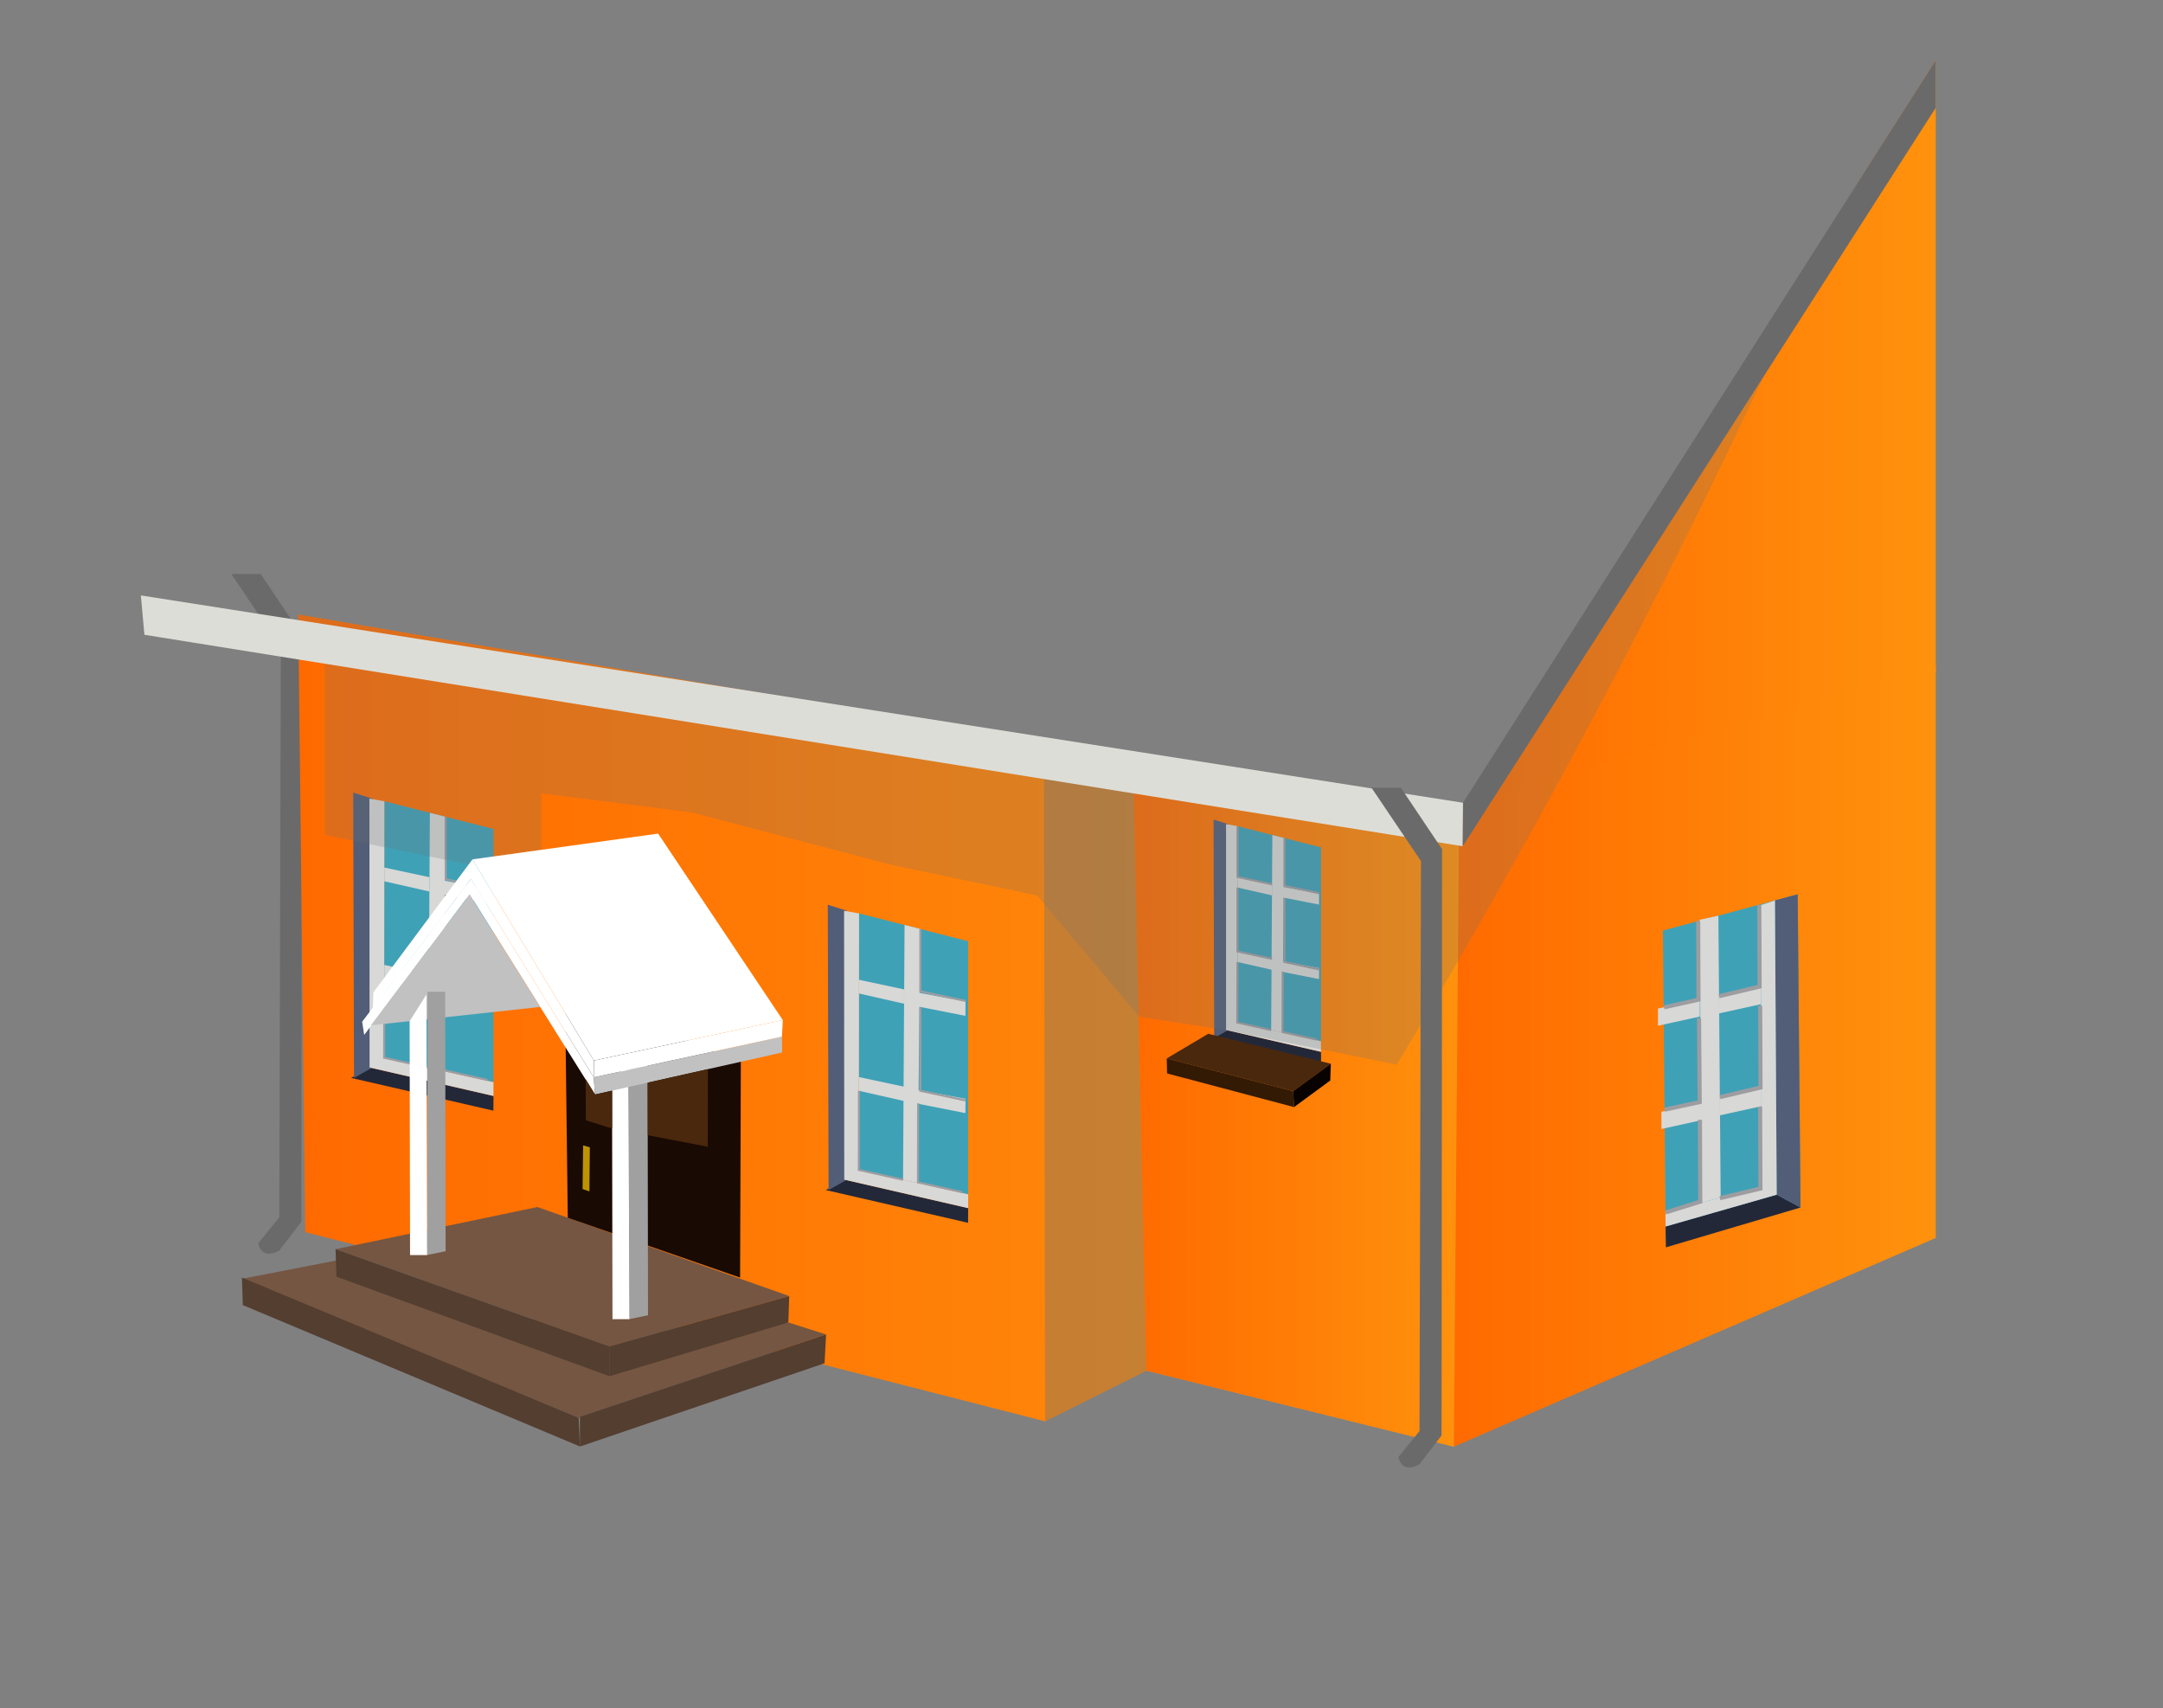 <svg id="katman_1" data-name="katman 1" xmlns="http://www.w3.org/2000/svg" xmlns:xlink="http://www.w3.org/1999/xlink" viewBox="0 0 1057.17 834.89"><rect x="0" y="0" width="1057.17" height="834.89" fill="#808080" stroke="none"/><defs><style>.cls-1{fill:#6a6a6b;}.cls-2{fill:url(#Adsız_degrade_3);}.cls-3{fill:url(#Adsız_degrade_3-2);}.cls-4{fill:url(#Adsız_degrade_3-3);}.cls-5{fill:#3fa1b6;}.cls-6{fill:#232838;}.cls-7{fill:#525d77;}.cls-8{fill:url(#Adsız_degrade_3-4);}.cls-9{fill:#4a280d;}.cls-10{fill:#080200;}.cls-11{fill:#321a05;}.cls-12{fill:#d8d8d6;}.cls-13,.cls-16{fill:none;stroke:#9d9da1;stroke-miterlimit:10;}.cls-14,.cls-15{fill:#6c7475;}.cls-14{opacity:0.39;}.cls-15{opacity:0.23;}.cls-16{stroke-width:2px;}.cls-17{fill:#755642;}.cls-18{fill:#190a03;}.cls-19{fill:#fff;}.cls-20{fill:#a0a0a0;}.cls-21{fill:#c1c1c1;}.cls-22{fill:#bd9400;}.cls-23{fill:#533e30;}.cls-24{fill:#ddddd7;}</style><linearGradient id="Adsız_degrade_3" x1="145.76" y1="503.67" x2="713.17" y2="503.67" gradientUnits="userSpaceOnUse"><stop offset="0" stop-color="#ff6a00"/><stop offset="1" stop-color="#ff920d"/></linearGradient><linearGradient id="Adsız_degrade_3-2" x1="713.16" y1="212.99" x2="946.11" y2="212.99" xlink:href="#Adsız_degrade_3"/><linearGradient id="Adsız_degrade_3-3" x1="709.01" y1="516.35" x2="946.11" y2="516.35" xlink:href="#Adsız_degrade_3"/><linearGradient id="Adsız_degrade_3-4" x1="553.67" y1="538.29" x2="713.17" y2="538.29" xlink:href="#Adsız_degrade_3"/></defs><path class="cls-1" d="M136.51,594.93s-9.69,12-10.31,12.7c2,8.82,10.31,3.52,10.31,3.52l10.79-14.09.24-286.48-20.12-30.05H113.06l24.19,35.83Z"/><path class="cls-2" d="M145.76,300.33l3.46,301.85L510.8,694.64l49.53-24.77L710.58,707q1.29-155.19,2.59-310.38Z"/><polygon class="cls-3" points="946.11 29.35 946.11 328.48 713.16 396.64 715.34 393.21 946.11 29.35"/><path class="cls-4" d="M946.11,325.69V605L710.58,707q-.8-156-1.57-312l6.33-1.85Z"/><polygon class="cls-5" points="812.76 454.76 878.62 437.08 880 590.14 814.13 606.5 812.76 454.76"/><path class="cls-6" d="M868.36,583.88l-54.3,15.54.15,10.18L880,590.14Z"/><path class="cls-7" d="M880,590.14l-11.64-6.26q-.43-71.91-.86-143.82l11.12-3Z"/><path class="cls-8" d="M553.67,369.56l159.5,27.08q-1.3,155.19-2.59,310.38L560.33,669.87Z"/><path class="cls-6" d="M645.66,514.05l-46.38-10.66q-3.42,2-6.86,3.91l53.24,12.21Z"/><path class="cls-7" d="M600.29,402.78l-7.17-2.26q.15,53.39.31,106.78l6.92-3.91Z"/><path class="cls-9" d="M590.53,505.23l59.91,14.64-18.39,13.41-61.81-16Z"/><path class="cls-10" d="M650.44,519.87l-.27,8.2-17.71,13-.41-7.79Z"/><path class="cls-11" d="M632.46,541.07l-.41-7.79-61.81-16c.06,2.44.11,4.89.16,7.33Z"/><path class="cls-5" d="M604.83,403.77l-.09,96,40.92,9.14V414.13Z"/><path class="cls-12" d="M599.23,402.78q0,50.31,0,100.61l46.38,10.66v-5.17l-40.92-9.14.09-96Z"/><path class="cls-12" d="M621.86,408.09l-.58,95.35,5.43,1.21,1-95.06Z"/><path class="cls-12" d="M604.81,428.6l16.9,3.61c0,1.79,0,3.59,0,5.39l-16.87-3.83Z"/><path class="cls-12" d="M625.2,433.1l19.47,3.6c0,1.8,0,3.6,0,5.4l-19.42-3.83Z"/><path class="cls-12" d="M625.2,469.51l19.47,3.61c0,1.79,0,3.59,0,5.39l-19.42-3.83Z"/><path class="cls-12" d="M604.81,465l16.9,3.6c0,1.8,0,3.59,0,5.39l-16.87-3.83Z"/><path class="cls-13" d="M604.83,403.77q0,12.41,0,24.83l16.9,3.61"/><path class="cls-13" d="M627.76,409.59v23.34l16.9,3.6"/><path class="cls-13" d="M604.8,433.77V465l16.9,3.6"/><path class="cls-13" d="M627.76,438.9v31.25l16.9,3.6"/><path class="cls-13" d="M604.8,470.18l-.06,29.56,16.54,3.7"/><path class="cls-13" d="M626.93,474.83l-.07,29.56,16.55,3.69"/><path class="cls-6" d="M473.19,590.44l-60.56-13.92-9,5.1,69.52,16Z"/><path class="cls-7" d="M413.94,445.12l-9.36-2.95q.19,69.72.4,139.45l9-5.1Q414,510.82,413.94,445.12Z"/><path class="cls-5" d="M419.87,446.41l-.12,125.35,53.44,11.93V460Z"/><path class="cls-12" d="M412.55,445.12q0,65.7.08,131.4l60.56,13.92v-6.75l-53.44-11.93.12-125.35Z"/><path class="cls-12" d="M442.11,452.05l-.75,124.53,7.08,1.58L449.82,454Z"/><path class="cls-12" d="M419.84,478.85l22.07,4.7q0,3.52-.05,7l-22-5Z"/><path class="cls-12" d="M446.48,484.72l25.42,4.7-.06,7.05-25.37-5Z"/><path class="cls-12" d="M446.48,532.28,471.9,537l-.06,7-25.37-5Z"/><path class="cls-12" d="M419.84,526.4l22.07,4.71q0,3.51-.05,7l-22-5Z"/><path class="cls-13" d="M449.82,454v30.48l22.08,4.71"/><path class="cls-13" d="M449.82,492.29V533.1l22.07,4.7"/><path class="cls-13" d="M419.83,533.15l-.08,38.61,21.61,4.82"/><path class="cls-13" d="M448.73,539.21l-.08,38.61,21.61,4.83"/><path class="cls-6" d="M241.19,535.63l-60.56-13.92-9,5.1,69.52,16Z"/><path class="cls-7" d="M182,390.31l-9.37-2.95q.19,69.72.4,139.45l9-5.1Q182,456,182,390.31Z"/><path class="cls-5" d="M187.87,391.59l-.12,125.35,53.44,11.94V405.14Z"/><path class="cls-12" d="M180.55,390.31q0,65.7.08,131.4l60.56,13.92v-6.75l-53.44-11.94.12-125.35Z"/><path class="cls-12" d="M210.11,397.24l-.75,124.53,7.08,1.58,1.38-124.15Z"/><path class="cls-12" d="M187.84,424l22.08,4.71-.06,7-22-5Z"/><path class="cls-12" d="M214.48,429.91l25.43,4.7c0,2.35,0,4.7-.07,7.05l-25.37-5Z"/><path class="cls-12" d="M214.48,477.46l25.43,4.71c0,2.35,0,4.7-.07,7l-25.37-5Z"/><path class="cls-12" d="M187.84,471.59l22.08,4.71-.06,7-22-5Z"/><path class="cls-13" d="M217.82,399.2v30.48l22.07,4.71"/><path class="cls-13" d="M217.82,437.48v40.81l22.08,4.7"/><path class="cls-13" d="M187.83,478.34l-.08,38.6,21.61,4.83"/><path class="cls-13" d="M216.73,484.4,216.65,523l21.61,4.82"/><path class="cls-14" d="M510.24,363.25l43.43,6.31,6.66,300.31L510.8,694.64Q510.52,528.93,510.24,363.25Z"/><path class="cls-15" d="M145.76,317.83l13,6.92v83.34l105.77,21.68v-42L337.8,397l97.91,25.67,71.2,15,50,59.27,42.41,6.52,83.35,16.87q15.38-25.53,30.54-51.68A3669.07,3669.07,0,0,0,897,106.83L713.17,396.64,145.76,300.33Z"/><path class="cls-12" d="M867.51,440.06l-7,2.32L861,579.77l-47,12.76.06,6.89,54.3-15.54"/><path class="cls-12" d="M831.69,587.73q-.5-69.11-1-138.22l9.17-2q.55,68.87,1.12,137.73Z"/><path class="cls-12" d="M860.68,482.33l-20.46,4.52,0,8.41,20.44-4.49Z"/><path class="cls-12" d="M860.91,532.2l-20.46,4.52,0,8.4,20.44-4.48Z"/><path class="cls-12" d="M832.5,538.83,812,543.34l.05,8.41,20.44-4.49Z"/><path class="cls-12" d="M830.8,488.38l-20.46,4.52,0,8.4,20.44-4.48Z"/><path class="cls-16" d="M859.86,442.22l.16,39.95-19.8,4.68"/><path class="cls-16" d="M860.3,491.55l.16,39.95-19.8,4.69"/><path class="cls-16" d="M860.27,540.89l.15,40-19.8,4.68"/><path class="cls-16" d="M830.85,547.27l.15,40-17,5.3"/><path class="cls-16" d="M830.4,497.61q.17,20.48.34,41l-17.19,3.72"/><path class="cls-16" d="M830,450.14q.06,19.22.14,38.43l-16.86,3.74"/><path class="cls-17" d="M385.78,633.44,262.65,589.9,164,610.51,297.88,658.1Z"/><path class="cls-10" d="M220.81,471l-.54,3.74-10.48,5.11.13-3.58Z"/><path class="cls-18" d="M362.09,518.9l-.37,105.5L277.5,595.15q-.69-55.06-1.36-110.12Z"/><path class="cls-19" d="M307.35,517.38l-8.21,13,.21,114.32h8.37Z"/><path class="cls-20" d="M307.72,644.66l9-1.86L316.51,516l-9.53.46Q307.36,580.56,307.72,644.66Z"/><polygon class="cls-19" points="382.59 498.53 321.66 407.4 230.9 419.99 290.25 518.32 382.59 498.53"/><path class="cls-19" d="M290.18,526.52l.07-8.2L230.9,420l-48.41,65-.23,7.79,47.87-63.21Q260.15,478.05,290.18,526.52Z"/><path class="cls-21" d="M382.2,506.63c0,2.58,0,5.17.05,7.75l-91.44,20.51-.63-8.37Z"/><path class="cls-19" d="M290.18,526.52l.63,8.37L229.53,437,178,505.8l-1-6.46,53.18-69.75Q260.15,478.05,290.18,526.52Z"/><path class="cls-21" d="M181.25,501.11l82.8-9L229.5,437.19Z"/><path class="cls-20" d="M208.79,613.35l9-1.85q-.09-63.4-.2-126.82l-8.65,0Z"/><path class="cls-19" d="M208.41,486.08l-8.2,13,.21,114.31h8.37Z"/><path class="cls-19" d="M382.59,498.53l-.39,8.1-92,19.89c0-2.74.05-5.47.08-8.2Z"/><path class="cls-9" d="M346,522.52q0,19-.07,37.92l-29.32-5.63,0-25.69Z"/><path class="cls-9" d="M286.23,527.38q.06,10.07.11,20.14l12.84,4,0-18.46-8.34,1.87Z"/><path class="cls-22" d="M288.28,560.72l-3.28-.94-.26,21.34,3.33,1.15Z"/><path class="cls-17" d="M403.7,652.17l-18.36-5.86a408.9,408.9,0,0,1-86.11,3,412.43,412.43,0,0,1-135-33.24L118.25,625l164.56,67.91Z"/><path class="cls-23" d="M282.81,692.92l.63,14L118.67,637.83l-.42-13.43Z"/><path class="cls-23" d="M283.44,692.46l0,14.49L403,666.25l.75-14.08Z"/><path class="cls-23" d="M297.88,658.1l0,14.49,87.42-26.28.44-12.87Z"/><path class="cls-23" d="M297.88,658.1l0,14.49L164.45,623.94,164,610.51Z"/><path class="cls-24" d="M68.85,291q.87,9.61,1.73,19.23L714.92,413.58q.06-10.62.14-21.25Z"/><path class="cls-1" d="M693.78,699.39s-9.7,12-10.32,12.7c2,8.81,10.32,3.52,10.32,3.52l10.79-14.09L704.81,415l-20.13-30H670.33l24.18,35.84Z"/><path class="cls-1" d="M946.11,29.35v23.3L714.92,413.58q.06-10.62.14-21.25Z"/></svg>